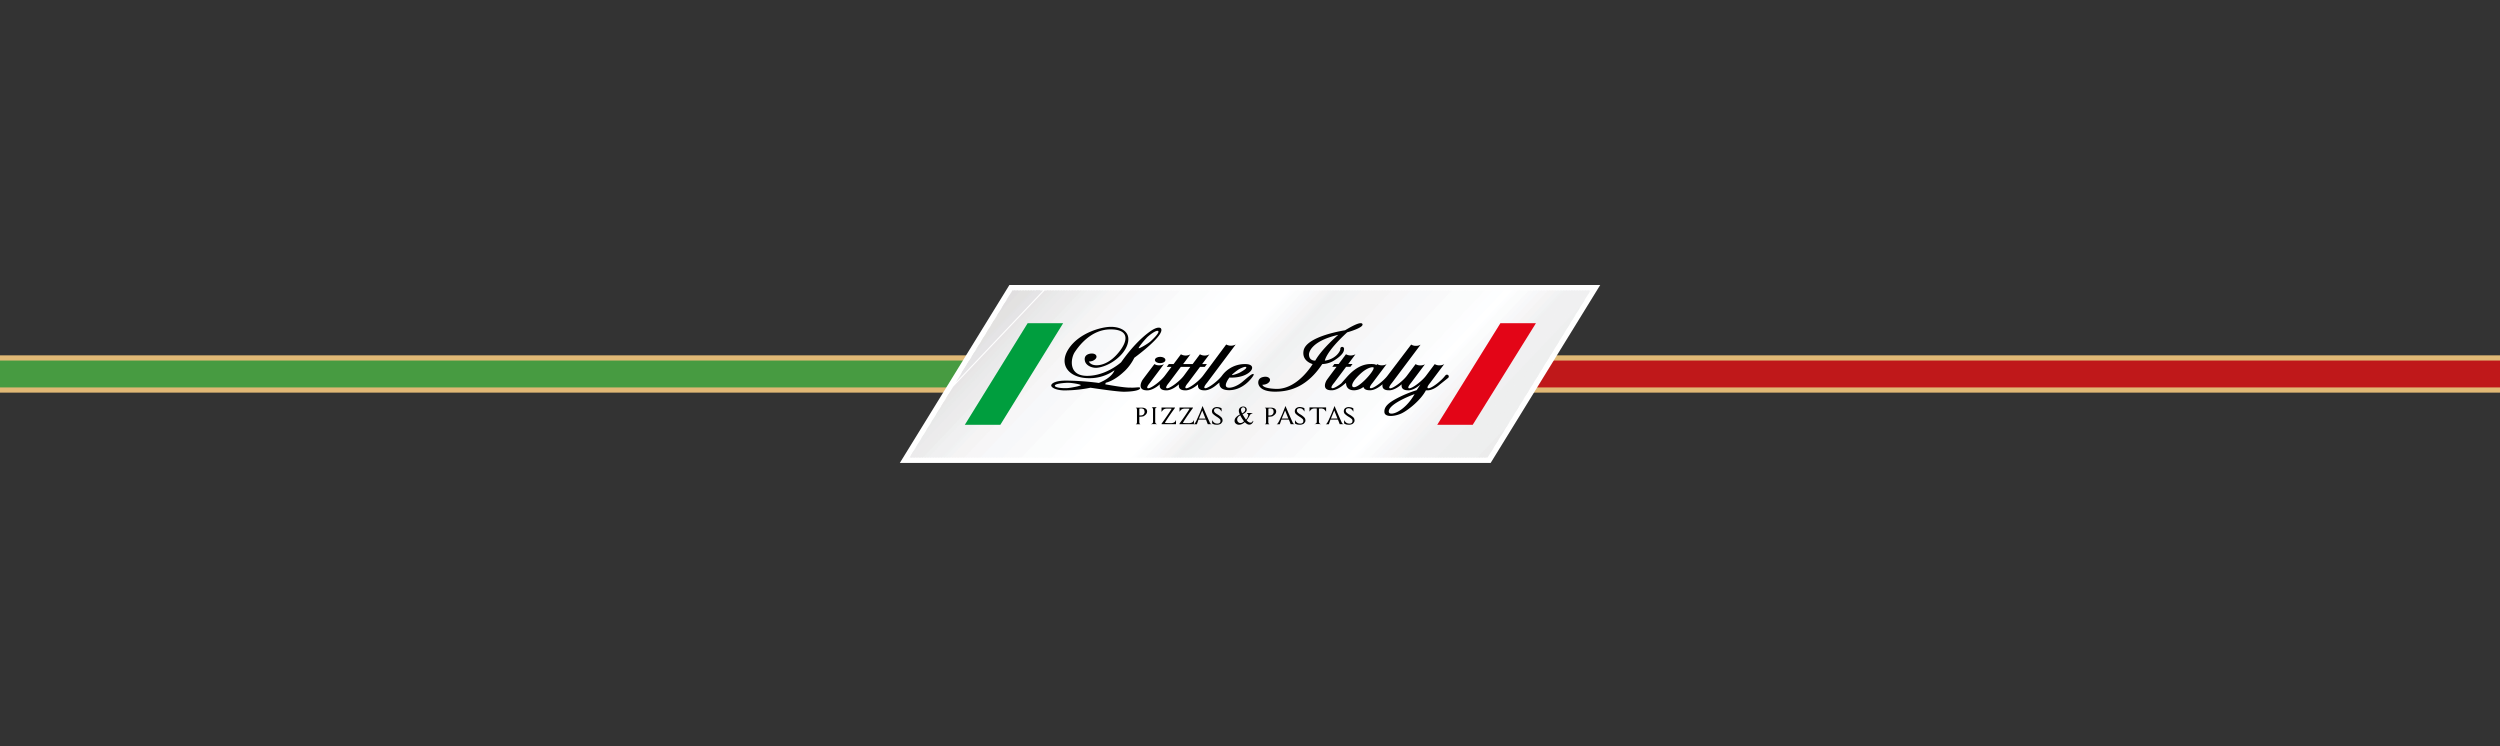 <svg xmlns="http://www.w3.org/2000/svg" xmlns:xlink="http://www.w3.org/1999/xlink" viewBox="0 0 1577.39 470.76"><rect x="0" y="0" width="1577.39" height="470.76" fill="#333333" stroke="none"/><defs><style>.cls-1{fill:none;}.cls-2{fill:#e0b875;}.cls-3{fill:#bf181a;}.cls-4{fill:#479b41;}.cls-19,.cls-5{fill:#fff;}.cls-30,.cls-31,.cls-32,.cls-5{fill-rule:evenodd;}.cls-6{clip-path:url(#clip-path);}.cls-7{fill:#ececec;}.cls-8{fill:#eeefef;}.cls-9{fill:#f0f0f1;}.cls-10{fill:#f0f2f2;}.cls-11{fill:#f2f3f4;}.cls-12{fill:#f5f4f4;}.cls-13{fill:#f7f6f7;}.cls-14{fill:#f7f8fa;}.cls-15{fill:#f9f9fa;}.cls-16{fill:#fbfcfc;}.cls-17{fill:#fdfdfe;}.cls-18{fill:#fdfeff;}.cls-20{fill:#ecebec;}.cls-21{fill:#eaeaeb;}.cls-22{fill:#eaeaea;}.cls-23{fill:#e8e9e9;}.cls-24{fill:#e8e7e7;}.cls-25{fill:#e7e5e6;}.cls-26{fill:#e5e4e6;}.cls-27{fill:#e3e3e4;}.cls-28{fill:#e3e2e1;}.cls-29{fill:#e1dfe0;}.cls-30{fill:#e30517;}.cls-31{fill:#009e3e;}</style><clipPath id="clip-path" transform="translate(0 179.83)"><polygon class="cls-1" points="938.61 108.84 573.9 108.84 638.79 3.44 1003.5 3.44 938.61 108.84"/></clipPath></defs><g id="Capa_2" data-name="Capa 2"><g id="Capa_1-2" data-name="Capa 1"><g id="Capa_2-2" data-name="Capa 2"><rect class="cls-2" y="224.21" width="1577.39" height="23.52"/><rect class="cls-3" x="788.7" y="227.49" width="788.7" height="16.96"/><rect class="cls-4" y="227.49" width="788.7" height="16.96"/></g><g id="Capa_4" data-name="Capa 4"><polygon class="cls-5" points="940.53 292.11 567.74 292.11 636.87 179.83 1009.66 179.83 940.53 292.11"/><g class="cls-6"><rect class="cls-7" x="707.07" y="154.62" width="372.28" height="1.58" transform="translate(165.44 875.92) rotate(-46.48)"/><rect class="cls-7" x="706.3" y="153.73" width="372.28" height="1.88" transform="translate(165.65 875) rotate(-46.47)"/><rect class="cls-7" x="705.34" y="152.8" width="372.28" height="1.88" transform="translate(166.02 874.02) rotate(-46.47)"/><rect class="cls-7" x="704.46" y="152" width="372.28" height="1.88" transform="translate(166.43 873.25) rotate(-46.48)"/><rect class="cls-8" x="703.56" y="151.13" width="372.28" height="1.88" transform="translate(166.77 872.33) rotate(-46.48)"/><rect class="cls-8" x="702.6" y="150.21" width="372.28" height="1.88" transform="translate(167.14 871.35) rotate(-46.48)"/><rect class="cls-8" x="701.75" y="149.42" width="372.28" height="1.88" transform="translate(167.36 870.36) rotate(-46.47)"/><rect class="cls-8" x="700.77" y="148.47" width="372.28" height="1.88" transform="translate(167.83 869.48) rotate(-46.48)"/><rect class="cls-8" x="699.97" y="147.74" width="372.28" height="1.88" transform="translate(168.02 868.55) rotate(-46.47)"/><rect class="cls-8" x="698.99" y="146.8" width="372.28" height="1.88" transform="translate(168.49 867.67) rotate(-46.48)"/><rect class="cls-8" x="698.16" y="146.02" width="372.28" height="1.88" transform="translate(168.61 866.57) rotate(-46.46)"/><rect class="cls-8" x="697.18" y="145.07" width="372.28" height="1.88" transform="translate(169.18 865.82) rotate(-46.48)"/><rect class="cls-8" x="696.33" y="144.28" width="372.28" height="1.88" transform="translate(169.49 864.95) rotate(-46.48)"/><rect class="cls-8" x="695.47" y="143.48" width="372.28" height="1.88" transform="translate(169.8 864.08) rotate(-46.48)"/><rect class="cls-8" x="694.46" y="142.49" width="372.28" height="1.88" transform="translate(170.11 862.92) rotate(-46.47)"/><rect class="cls-8" x="693.49" y="141.56" width="372.28" height="1.88" transform="translate(170.57 862.05) rotate(-46.48)"/><rect class="cls-8" x="692.58" y="140.69" width="372.28" height="1.88" transform="translate(170.92 861.12) rotate(-46.48)"/><rect class="cls-8" x="691.72" y="139.89" width="372.28" height="1.88" transform="translate(171.24 860.25) rotate(-46.48)"/><rect class="cls-8" x="690.77" y="138.98" width="372.28" height="1.88" transform="translate(171.51 859.15) rotate(-46.47)"/><rect class="cls-9" x="690" y="138.28" width="372.28" height="1.88" transform="translate(171.87 858.5) rotate(-46.48)"/><rect class="cls-9" x="688.99" y="137.29" width="372.28" height="1.88" transform="translate(172.37 857.58) rotate(-46.49)"/><rect class="cls-9" x="688.04" y="136.37" width="372.28" height="1.88" transform="translate(172.64 856.48) rotate(-46.48)"/><rect class="cls-9" x="687.17" y="135.57" width="372.28" height="1.88" transform="translate(172.86 855.48) rotate(-46.47)"/><rect class="cls-9" x="686.22" y="134.65" width="372.28" height="1.88" transform="translate(173.23 854.51) rotate(-46.47)"/><rect class="cls-9" x="685.3" y="133.77" width="372.28" height="1.88" transform="translate(173.68 853.69) rotate(-46.48)"/><rect class="cls-9" x="684.39" y="132.92" width="372.28" height="1.88" transform="translate(174.01 852.76) rotate(-46.48)"/><rect class="cls-9" x="683.48" y="132.05" width="372.28" height="1.88" transform="translate(174.36 851.83) rotate(-46.48)"/><rect class="cls-9" x="682.69" y="131.31" width="372.28" height="1.88" transform="translate(174.55 850.91) rotate(-46.47)"/><rect class="cls-9" x="681.71" y="130.38" width="372.28" height="1.88" transform="translate(175.02 850.03) rotate(-46.48)"/><rect class="cls-9" x="680.85" y="129.57" width="372.28" height="1.88" transform="translate(175.24 849.03) rotate(-46.47)"/><rect class="cls-10" x="679.9" y="128.66" width="372.28" height="1.88" transform="translate(175.61 848.06) rotate(-46.47)"/><rect class="cls-11" x="678.99" y="127.8" width="372.28" height="1.88" transform="translate(175.95 847.13) rotate(-46.47)"/><rect class="cls-11" x="678.01" y="126.87" width="372.28" height="1.88" transform="translate(176.41 846.25) rotate(-46.48)"/><rect class="cls-12" x="677.1" y="126" width="372.28" height="1.88" transform="translate(176.85 845.44) rotate(-46.49)"/><rect class="cls-12" x="676.2" y="125.14" width="372.28" height="1.88" transform="translate(177.1 844.4) rotate(-46.48)"/><rect class="cls-12" x="675.29" y="124.27" width="372.28" height="1.88" transform="translate(177.35 843.35) rotate(-46.47)"/><rect class="cls-13" x="674.42" y="123.46" width="372.28" height="1.88" transform="translate(177.76 842.59) rotate(-46.48)"/><rect class="cls-13" x="673.46" y="122.53" width="372.28" height="1.88" transform="translate(178.14 841.6) rotate(-46.48)"/><rect class="cls-13" x="672.61" y="121.73" width="372.28" height="1.88" transform="translate(178.45 840.73) rotate(-46.48)"/><rect class="cls-14" x="671.69" y="120.88" width="372.28" height="1.88" transform="translate(178.69 839.69) rotate(-46.47)"/><rect class="cls-14" x="670.83" y="120.07" width="372.28" height="1.88" transform="translate(179.01 838.81) rotate(-46.47)"/><rect class="cls-15" x="669.86" y="119.13" width="372.28" height="1.88" transform="translate(179.58 838.05) rotate(-46.49)"/><rect class="cls-15" x="668.91" y="118.22" width="372.28" height="1.88" transform="translate(179.85 836.96) rotate(-46.48)"/><rect class="cls-16" x="668.02" y="117.36" width="372.28" height="1.88" transform="translate(180.1 835.93) rotate(-46.47)"/><rect class="cls-16" x="667.09" y="116.49" width="372.28" height="1.88" transform="translate(180.54 835.1) rotate(-46.48)"/><rect class="cls-16" x="666.18" y="115.62" width="372.28" height="1.88" transform="translate(180.88 834.17) rotate(-46.48)"/><rect class="cls-16" x="665.37" y="114.87" width="372.28" height="1.88" transform="translate(181.08 833.23) rotate(-46.47)"/><rect class="cls-17" x="664.42" y="113.96" width="372.28" height="1.88" transform="translate(181.45 832.26) rotate(-46.47)"/><rect class="cls-18" x="663.56" y="113.14" width="372.28" height="1.88" transform="translate(181.86 831.5) rotate(-46.48)"/><rect class="cls-19" x="662.6" y="112.22" width="372.28" height="1.88" transform="translate(182.23 830.51) rotate(-46.48)"/><rect class="cls-19" x="661.74" y="111.42" width="372.28" height="1.88" transform="translate(182.45 829.52) rotate(-46.47)"/><rect class="cls-19" x="660.72" y="110.45" width="372.28" height="1.88" transform="translate(182.84 828.49) rotate(-46.47)"/><rect class="cls-18" x="659.86" y="109.62" width="372.28" height="1.88" transform="translate(183.27 827.72) rotate(-46.48)"/><rect class="cls-18" x="658.9" y="108.7" width="372.28" height="1.88" transform="translate(183.64 826.74) rotate(-46.48)"/><rect class="cls-18" x="657.98" y="107.84" width="372.28" height="1.88" transform="translate(183.97 825.8) rotate(-46.48)"/><rect class="cls-18" x="657.13" y="107.04" width="372.28" height="1.88" transform="translate(184.29 824.94) rotate(-46.48)"/><rect class="cls-17" x="656.17" y="106.11" width="372.28" height="1.88" transform="translate(184.57 823.84) rotate(-46.47)"/><rect class="cls-17" x="655.31" y="105.3" width="372.28" height="1.88" transform="translate(184.98 823.07) rotate(-46.48)"/><rect class="cls-17" x="654.41" y="104.44" width="372.28" height="1.88" transform="translate(185.32 822.15) rotate(-46.48)"/><rect class="cls-16" x="653.44" y="103.53" width="372.28" height="1.88" transform="translate(185.59 821.06) rotate(-46.47)"/><rect class="cls-16" x="652.59" y="102.72" width="372.28" height="1.88" transform="translate(185.91 820.18) rotate(-46.47)"/><rect class="cls-16" x="651.72" y="101.91" width="372.28" height="1.88" transform="translate(186.23 819.3) rotate(-46.47)"/><rect class="cls-16" x="650.85" y="101.1" width="372.28" height="1.88" transform="translate(186.64 818.53) rotate(-46.48)"/><rect class="cls-16" x="649.8" y="100.07" width="372.28" height="1.88" transform="translate(186.97 817.34) rotate(-46.47)"/><rect class="cls-16" x="648.89" y="99.21" width="372.28" height="1.88" transform="translate(187.31 816.41) rotate(-46.47)"/><rect class="cls-16" x="647.97" y="98.34" width="372.28" height="1.88" transform="translate(187.75 815.58) rotate(-46.48)"/><rect class="cls-16" x="647.12" y="97.52" width="372.28" height="1.88" transform="translate(188.07 814.71) rotate(-46.48)"/><rect class="cls-16" x="646.26" y="96.72" width="372.28" height="1.88" transform="translate(188.29 813.72) rotate(-46.47)"/><rect class="cls-16" x="645.31" y="95.8" width="372.28" height="1.88" transform="translate(188.66 812.75) rotate(-46.47)"/><rect class="cls-16" x="644.48" y="95.04" width="372.28" height="1.88" transform="translate(189.05 812.03) rotate(-46.48)"/><rect class="cls-16" x="643.57" y="94.18" width="372.28" height="1.88" transform="translate(189.39 811.1) rotate(-46.48)"/><rect class="cls-15" x="642.55" y="93.19" width="372.28" height="1.88" transform="translate(189.79 810.05) rotate(-46.48)"/><rect class="cls-15" x="641.61" y="92.29" width="372.28" height="1.88" transform="translate(190.06 808.98) rotate(-46.47)"/><rect class="cls-15" x="640.69" y="91.42" width="372.28" height="1.88" transform="translate(190.5 808.15) rotate(-46.48)"/><rect class="cls-15" x="639.83" y="90.61" width="372.28" height="1.88" transform="translate(190.82 807.27) rotate(-46.48)"/><rect class="cls-15" x="638.88" y="89.69" width="372.28" height="1.88" transform="translate(191.19 806.3) rotate(-46.48)"/><rect class="cls-15" x="638.02" y="88.89" width="372.28" height="1.88" transform="translate(191.5 805.43) rotate(-46.48)"/><rect class="cls-15" x="637.21" y="88.12" width="372.28" height="1.88" transform="translate(191.8 804.6) rotate(-46.48)"/><rect class="cls-14" x="636.25" y="87.2" width="372.28" height="1.88" transform="translate(192.08 803.51) rotate(-46.47)"/><rect class="cls-14" x="635.28" y="86.28" width="372.28" height="1.88" transform="translate(192.54 802.63) rotate(-46.48)"/><rect class="cls-14" x="634.43" y="85.48" width="372.28" height="1.88" transform="translate(192.67 801.55) rotate(-46.46)"/><rect class="cls-14" x="633.41" y="84.5" width="372.28" height="1.88" transform="translate(193.25 800.72) rotate(-46.48)"/><rect class="cls-14" x="632.5" y="83.63" width="372.28" height="1.88" transform="translate(193.59 799.78) rotate(-46.48)"/><rect class="cls-14" x="631.75" y="82.93" width="372.28" height="1.88" transform="translate(193.87 799.02) rotate(-46.48)"/><rect class="cls-14" x="630.69" y="81.91" width="372.28" height="1.88" transform="translate(194.28 797.94) rotate(-46.48)"/><rect class="cls-14" x="629.83" y="81.11" width="372.28" height="1.88" transform="translate(194.5 796.96) rotate(-46.47)"/><rect class="cls-13" x="628.85" y="80.17" width="372.28" height="1.88" transform="translate(194.97 796.06) rotate(-46.48)"/><rect class="cls-13" x="628" y="79.36" width="372.28" height="1.88" transform="translate(195.29 795.19) rotate(-46.48)"/><rect class="cls-13" x="627.06" y="78.45" width="372.28" height="1.88" transform="translate(195.56 794.12) rotate(-46.47)"/><rect class="cls-13" x="626.13" y="77.59" width="372.28" height="1.88" transform="translate(195.9 793.18) rotate(-46.47)"/><rect class="cls-13" x="625.27" y="76.78" width="372.28" height="1.88" transform="translate(196.31 792.41) rotate(-46.48)"/><rect class="cls-13" x="624.46" y="76.02" width="372.28" height="1.88" transform="translate(196.61 791.58) rotate(-46.48)"/><rect class="cls-13" x="623.45" y="75.05" width="372.28" height="1.88" transform="translate(196.9 790.45) rotate(-46.47)"/><rect class="cls-12" x="622.54" y="74.18" width="372.28" height="1.88" transform="translate(197.25 789.51) rotate(-46.47)"/><rect class="cls-12" x="621.57" y="73.26" width="372.28" height="1.88" transform="translate(197.71 788.63) rotate(-46.48)"/><rect class="cls-12" x="620.66" y="72.4" width="372.28" height="1.88" transform="translate(198.05 787.7) rotate(-46.48)"/><rect class="cls-12" x="619.81" y="71.6" width="372.28" height="1.88" transform="translate(198.27 786.73) rotate(-46.47)"/><rect class="cls-12" x="618.85" y="70.67" width="372.28" height="1.88" transform="translate(198.65 785.75) rotate(-46.47)"/><rect class="cls-12" x="617.98" y="69.85" width="372.28" height="1.88" transform="translate(199.16 785.07) rotate(-46.49)"/><rect class="cls-12" x="617.12" y="69.05" width="372.28" height="1.88" transform="translate(199.28 783.99) rotate(-46.47)"/><rect class="cls-12" x="616.11" y="68.07" width="372.28" height="1.88" transform="translate(199.77 783.05) rotate(-46.48)"/><rect class="cls-12" x="615.26" y="67.27" width="372.28" height="1.88" transform="translate(199.99 782.09) rotate(-46.47)"/><rect class="cls-12" x="614.29" y="66.34" width="372.28" height="1.88" transform="translate(200.46 781.2) rotate(-46.48)"/><rect class="cls-12" x="613.39" y="65.48" width="372.28" height="1.88" transform="translate(200.8 780.28) rotate(-46.48)"/><rect class="cls-11" x="612.52" y="64.67" width="372.28" height="1.88" transform="translate(201.12 779.39) rotate(-46.48)"/><rect class="cls-11" x="611.57" y="63.76" width="372.28" height="1.88" transform="translate(201.49 778.42) rotate(-46.48)"/><rect class="cls-11" x="610.7" y="62.94" width="372.28" height="1.88" transform="translate(201.81 777.54) rotate(-46.48)"/><rect class="cls-11" x="609.74" y="62.02" width="372.28" height="1.88" transform="translate(202.18 776.55) rotate(-46.48)"/><rect class="cls-10" x="608.83" y="61.15" width="372.28" height="1.88" transform="translate(202.53 775.62) rotate(-46.48)"/><rect class="cls-10" x="607.98" y="60.36" width="372.28" height="1.88" transform="translate(202.74 774.66) rotate(-46.47)"/><rect class="cls-10" x="607.01" y="59.42" width="372.28" height="1.88" transform="translate(203.21 773.76) rotate(-46.48)"/><rect class="cls-10" x="606.1" y="58.56" width="372.28" height="1.88" transform="translate(203.55 772.83) rotate(-46.48)"/><rect class="cls-9" x="605.23" y="57.74" width="372.28" height="1.88" transform="translate(203.97 772.06) rotate(-46.49)"/><rect class="cls-9" x="604.28" y="56.84" width="372.28" height="1.88" transform="translate(204.14 770.88) rotate(-46.47)"/><rect class="cls-10" x="603.43" y="56.02" width="372.28" height="1.88" transform="translate(204.47 770.01) rotate(-46.47)"/><rect class="cls-11" x="602.46" y="55.1" width="372.28" height="1.88" transform="translate(204.93 769.12) rotate(-46.48)"/><rect class="cls-12" x="601.66" y="54.35" width="372.28" height="1.88" transform="translate(205.13 768.2) rotate(-46.47)"/><rect class="cls-12" x="600.69" y="53.44" width="372.28" height="1.88" transform="translate(205.49 767.22) rotate(-46.47)"/><rect class="cls-12" x="599.84" y="52.63" width="372.28" height="1.88" transform="translate(205.71 766.25) rotate(-46.46)"/><rect class="cls-13" x="598.96" y="51.8" width="372.28" height="1.88" transform="translate(206.23 765.55) rotate(-46.48)"/><rect class="cls-13" x="597.9" y="50.78" width="372.28" height="1.88" transform="translate(206.73 764.57) rotate(-46.49)"/><rect class="cls-14" x="597" y="49.92" width="372.28" height="1.88" transform="translate(206.89 763.44) rotate(-46.47)"/><rect class="cls-14" x="596.15" y="49.12" width="372.28" height="1.88" transform="translate(207.21 762.58) rotate(-46.47)"/><rect class="cls-15" x="595.22" y="48.24" width="372.28" height="1.88" transform="translate(207.65 761.74) rotate(-46.48)"/><rect class="cls-15" x="594.26" y="47.33" width="372.28" height="1.88" transform="translate(208.01 760.76) rotate(-46.48)"/><rect class="cls-16" x="593.41" y="46.52" width="372.28" height="1.88" transform="translate(208.24 759.79) rotate(-46.47)"/><rect class="cls-16" x="592.45" y="45.61" width="372.28" height="1.88" transform="translate(208.69 758.9) rotate(-46.48)"/><rect class="cls-16" x="591.68" y="44.89" width="372.28" height="1.88" transform="translate(208.98 758.12) rotate(-46.48)"/><rect class="cls-17" x="590.67" y="43.91" width="372.28" height="1.88" transform="translate(209.37 757.09) rotate(-46.48)"/><rect class="cls-18" x="589.71" y="43" width="372.28" height="1.88" transform="translate(209.73 756.1) rotate(-46.48)"/><rect class="cls-19" x="588.86" y="42.19" width="372.28" height="1.88" transform="translate(209.96 755.14) rotate(-46.47)"/><rect class="cls-19" x="587.9" y="41.27" width="372.28" height="1.88" transform="translate(210.42 754.26) rotate(-46.48)"/><rect class="cls-19" x="586.98" y="40.4" width="372.28" height="1.88" transform="translate(210.77 753.32) rotate(-46.48)"/><rect class="cls-19" x="586.08" y="39.54" width="372.28" height="1.88" transform="translate(211.2 752.49) rotate(-46.49)"/><rect class="cls-19" x="585.17" y="38.68" width="372.28" height="1.88" transform="translate(211.45 751.46) rotate(-46.48)"/><rect class="cls-19" x="584.36" y="37.92" width="372.28" height="1.88" transform="translate(211.65 750.55) rotate(-46.47)"/><rect class="cls-19" x="583.39" y="37" width="372.28" height="1.88" transform="translate(212.11 749.65) rotate(-46.48)"/><rect class="cls-19" x="582.54" y="36.19" width="372.28" height="1.88" transform="translate(212.34 748.69) rotate(-46.47)"/><rect class="cls-19" x="581.52" y="35.22" width="372.28" height="1.88" transform="translate(212.73 747.65) rotate(-46.47)"/><rect class="cls-19" x="580.66" y="34.4" width="372.28" height="1.88" transform="translate(213.15 746.87) rotate(-46.48)"/><rect class="cls-19" x="579.85" y="33.64" width="372.28" height="1.88" transform="translate(213.45 746.04) rotate(-46.48)"/><rect class="cls-19" x="578.84" y="32.67" width="372.28" height="1.88" transform="translate(213.93 745.1) rotate(-46.49)"/><rect class="cls-19" x="577.89" y="31.76" width="372.28" height="1.88" transform="translate(214.11 743.94) rotate(-46.47)"/><rect class="cls-19" x="576.97" y="30.89" width="372.28" height="1.88" transform="translate(214.55 743.1) rotate(-46.48)"/><rect class="cls-19" x="576.11" y="30.07" width="372.28" height="1.88" transform="translate(214.87 742.22) rotate(-46.48)"/><rect class="cls-19" x="575.15" y="29.16" width="372.28" height="1.88" transform="translate(215.23 741.24) rotate(-46.48)"/><rect class="cls-19" x="574.24" y="28.32" width="372.28" height="1.88" transform="translate(215.47 740.22) rotate(-46.47)"/><rect class="cls-19" x="573.39" y="27.5" width="372.28" height="1.88" transform="translate(215.8 739.35) rotate(-46.47)"/><rect class="cls-19" x="572.52" y="26.68" width="372.28" height="1.88" transform="translate(216.21 738.56) rotate(-46.48)"/><rect class="cls-19" x="571.55" y="25.76" width="372.28" height="1.88" transform="translate(216.58 737.57) rotate(-46.48)"/><rect class="cls-19" x="570.61" y="24.86" width="372.28" height="1.88" transform="translate(216.85 736.51) rotate(-46.47)"/><rect class="cls-18" x="569.69" y="23.99" width="372.28" height="1.88" transform="translate(217.19 735.57) rotate(-46.47)"/><rect class="cls-18" x="568.78" y="23.12" width="372.28" height="1.88" transform="translate(217.63 734.74) rotate(-46.48)"/><rect class="cls-18" x="567.86" y="22.25" width="372.28" height="1.88" transform="translate(217.97 733.8) rotate(-46.48)"/><rect class="cls-18" x="566.96" y="21.4" width="372.28" height="1.88" transform="translate(218.22 732.79) rotate(-46.47)"/><rect class="cls-17" x="566.1" y="20.58" width="372.28" height="1.88" transform="translate(218.64 732) rotate(-46.48)"/><rect class="cls-17" x="565.13" y="19.66" width="372.28" height="1.88" transform="translate(219 731.01) rotate(-46.48)"/><rect class="cls-17" x="564.27" y="18.84" width="372.28" height="1.88" transform="translate(219.33 730.14) rotate(-46.48)"/><rect class="cls-17" x="563.31" y="17.93" width="372.28" height="1.88" transform="translate(219.69 729.16) rotate(-46.48)"/><rect class="cls-16" x="562.41" y="17.07" width="372.28" height="1.88" transform="translate(219.94 728.14) rotate(-46.47)"/><rect class="cls-16" x="561.54" y="16.24" width="372.28" height="1.88" transform="translate(220.36 727.35) rotate(-46.48)"/><rect class="cls-16" x="560.63" y="15.38" width="372.28" height="1.88" transform="translate(220.7 726.42) rotate(-46.48)"/><rect class="cls-16" x="559.82" y="14.61" width="372.28" height="1.88" transform="translate(221.01 725.59) rotate(-46.48)"/><rect class="cls-16" x="558.82" y="13.66" width="372.28" height="1.88" transform="translate(221.3 724.48) rotate(-46.47)"/><rect class="cls-16" x="557.85" y="12.74" width="372.28" height="1.88" transform="translate(221.75 723.58) rotate(-46.48)"/><rect class="cls-16" x="556.94" y="11.88" width="372.28" height="1.88" transform="translate(222.09 722.65) rotate(-46.48)"/><rect class="cls-16" x="556.08" y="11.06" width="372.28" height="1.88" transform="translate(222.42 721.77) rotate(-46.48)"/><rect class="cls-16" x="555.13" y="10.16" width="372.28" height="1.88" transform="translate(222.69 720.71) rotate(-46.47)"/><rect class="cls-16" x="554.25" y="9.33" width="372.28" height="1.88" transform="translate(223.11 719.91) rotate(-46.48)"/><rect class="cls-16" x="553.4" y="8.52" width="372.28" height="1.88" transform="translate(223.43 719.04) rotate(-46.48)"/><rect class="cls-15" x="552.39" y="7.55" width="372.28" height="1.88" transform="translate(223.82 718) rotate(-46.48)"/><rect class="cls-15" x="551.49" y="6.69" width="372.28" height="1.88" transform="translate(224.07 717) rotate(-46.47)"/><rect class="cls-15" x="550.57" y="5.81" width="372.28" height="1.88" transform="translate(224.51 716.14) rotate(-46.48)"/><rect class="cls-15" x="549.76" y="5.06" width="372.28" height="1.88" transform="translate(224.71 715.24) rotate(-46.47)"/><rect class="cls-15" x="548.79" y="4.14" width="372.28" height="1.88" transform="translate(225.17 714.34) rotate(-46.48)"/><rect class="cls-15" x="547.84" y="3.25" width="372.28" height="1.88" transform="translate(225.43 713.28) rotate(-46.47)"/><rect class="cls-15" x="546.93" y="2.38" width="372.28" height="1.88" transform="translate(225.87 712.44) rotate(-46.48)"/><rect class="cls-14" x="546.17" y="1.65" width="372.28" height="1.88" transform="translate(226.16 711.65) rotate(-46.48)"/><rect class="cls-14" x="545.11" y="0.64" width="372.28" height="1.88" transform="translate(226.56 710.57) rotate(-46.48)"/><rect class="cls-14" x="544.25" y="-0.17" width="372.28" height="1.88" transform="translate(226.79 709.61) rotate(-46.47)"/><rect class="cls-14" x="543.29" y="-1.08" width="372.28" height="1.88" transform="translate(227.15 708.63) rotate(-46.47)"/><rect class="cls-14" x="542.37" y="-1.96" width="372.28" height="1.88" transform="translate(227.59 707.78) rotate(-46.48)"/><rect class="cls-14" x="541.51" y="-2.77" width="372.28" height="1.88" transform="translate(227.91 706.9) rotate(-46.48)"/><rect class="cls-14" x="540.55" y="-3.68" width="372.28" height="1.88" transform="translate(228.27 705.92) rotate(-46.48)"/><rect class="cls-14" x="539.65" y="-4.54" width="372.28" height="1.88" transform="translate(228.62 705) rotate(-46.48)"/><rect class="cls-13" x="538.77" y="-5.37" width="372.28" height="1.88" transform="translate(228.94 704.11) rotate(-46.48)"/><rect class="cls-13" x="537.93" y="-6.18" width="372.28" height="1.88" transform="translate(229.17 703.16) rotate(-46.47)"/><rect class="cls-13" x="536.97" y="-7.1" width="372.28" height="1.88" transform="translate(229.54 702.18) rotate(-46.47)"/><rect class="cls-13" x="536.01" y="-8" width="372.28" height="1.88" transform="translate(229.9 701.2) rotate(-46.47)"/><rect class="cls-13" x="535.1" y="-8.88" width="372.28" height="1.88" transform="translate(230.34 700.35) rotate(-46.48)"/><rect class="cls-13" x="534.18" y="-9.74" width="372.28" height="1.88" transform="translate(230.78 699.51) rotate(-46.49)"/><rect class="cls-12" x="533.43" y="-10.46" width="372.28" height="1.88" transform="translate(230.97 698.65) rotate(-46.48)"/><rect class="cls-12" x="532.42" y="-11.41" width="372.28" height="1.88" transform="translate(231.25 697.53) rotate(-46.47)"/><rect class="cls-12" x="531.5" y="-12.29" width="372.28" height="1.88" transform="translate(231.7 696.68) rotate(-46.48)"/><rect class="cls-12" x="530.53" y="-13.2" width="372.28" height="1.88" transform="translate(232.06 695.7) rotate(-46.48)"/><rect class="cls-12" x="529.68" y="-14.01" width="372.28" height="1.88" transform="translate(232.38 694.83) rotate(-46.48)"/><rect class="cls-11" x="528.78" y="-14.88" width="372.28" height="1.88" transform="translate(232.63 693.82) rotate(-46.47)"/><rect class="cls-11" x="527.97" y="-15.65" width="372.28" height="1.88" transform="translate(233.04 693.07) rotate(-46.48)"/><rect class="cls-10" x="526.94" y="-16.61" width="372.28" height="1.88" transform="translate(233.51 692.11) rotate(-46.49)"/><rect class="cls-9" x="525.99" y="-17.52" width="372.28" height="1.88" transform="translate(233.78 691.05) rotate(-46.48)"/><rect class="cls-9" x="525.08" y="-18.38" width="372.28" height="1.88" transform="translate(234.02 690.05) rotate(-46.47)"/><rect class="cls-9" x="524.17" y="-19.25" width="372.28" height="1.88" transform="translate(234.46 689.2) rotate(-46.48)"/><rect class="cls-9" x="523.25" y="-20.12" width="372.28" height="1.88" transform="translate(234.81 688.26) rotate(-46.48)"/><rect class="cls-9" x="522.45" y="-20.88" width="372.28" height="1.88" transform="translate(235.01 687.36) rotate(-46.47)"/><rect class="cls-8" x="521.5" y="-21.78" width="372.28" height="1.88" transform="translate(235.37 686.39) rotate(-46.47)"/><rect class="cls-8" x="520.63" y="-22.6" width="372.28" height="1.88" transform="translate(235.7 685.51) rotate(-46.47)"/><rect class="cls-7" x="519.67" y="-23.52" width="372.28" height="1.88" transform="translate(236.16 684.6) rotate(-46.48)"/><rect class="cls-7" x="518.8" y="-24.34" width="372.28" height="1.88" transform="translate(236.39 683.64) rotate(-46.47)"/><rect class="cls-20" x="517.8" y="-25.28" width="372.28" height="1.88" transform="translate(236.76 682.62) rotate(-46.47)"/><rect class="cls-20" x="516.94" y="-26.11" width="372.28" height="1.88" transform="translate(237.09 681.73) rotate(-46.47)"/><rect class="cls-20" x="515.97" y="-27.03" width="372.28" height="1.88" transform="translate(237.55 680.83) rotate(-46.48)"/><rect class="cls-21" x="515.05" y="-27.9" width="372.28" height="1.88" transform="translate(237.89 679.89) rotate(-46.48)"/><rect class="cls-21" x="514.21" y="-28.71" width="372.28" height="1.88" transform="translate(238.22 679.03) rotate(-46.48)"/><rect class="cls-22" x="513.25" y="-29.62" width="372.28" height="1.88" transform="translate(238.49 677.97) rotate(-46.47)"/><rect class="cls-23" x="512.39" y="-30.44" width="372.28" height="1.88" transform="translate(238.91 677.17) rotate(-46.48)"/><rect class="cls-23" x="511.47" y="-31.31" width="372.28" height="1.88" transform="translate(239.25 676.23) rotate(-46.48)"/><rect class="cls-24" x="510.52" y="-32.21" width="372.28" height="1.88" transform="translate(239.52 675.18) rotate(-46.47)"/><rect class="cls-24" x="509.66" y="-33.03" width="372.28" height="1.88" transform="translate(239.84 674.3) rotate(-46.47)"/><rect class="cls-25" x="508.79" y="-33.85" width="372.28" height="1.88" transform="translate(240.17 673.42) rotate(-46.47)"/><rect class="cls-26" x="508.59" y="-40.49" width="373.95" height="1.89" transform="translate(246.51 672.94) rotate(-46.61)"/><rect class="cls-26" x="506.92" y="-35.63" width="372.28" height="1.88" transform="translate(240.97 671.59) rotate(-46.48)"/><rect class="cls-26" x="505.98" y="-36.53" width="372.28" height="1.88" transform="translate(241.23 670.54) rotate(-46.47)"/><rect class="cls-26" x="505.06" y="-37.41" width="372.28" height="1.88" transform="translate(241.68 669.68) rotate(-46.48)"/><rect class="cls-27" x="504.2" y="-38.23" width="372.28" height="1.88" transform="translate(242 668.8) rotate(-46.48)"/><rect class="cls-28" x="503.33" y="-39.04" width="372.28" height="1.88" transform="translate(242.23 667.85) rotate(-46.47)"/><rect class="cls-28" x="502.38" y="-39.94" width="372.28" height="1.88" transform="translate(242.59 666.88) rotate(-46.47)"/><rect class="cls-28" x="501.51" y="-40.78" width="372.28" height="1.88" transform="translate(243.02 666.06) rotate(-46.48)"/><rect class="cls-28" x="500.65" y="-41.59" width="372.28" height="1.88" transform="translate(243.34 665.18) rotate(-46.48)"/><rect class="cls-29" x="499.59" y="-42.59" width="372.28" height="1.88" transform="translate(243.73 664.11) rotate(-46.48)"/><rect class="cls-29" x="498.69" y="-43.45" width="372.28" height="1.88" transform="translate(243.98 663.11) rotate(-46.47)"/><rect class="cls-29" x="497.81" y="-44.28" width="372.28" height="1.88" transform="translate(244.41 662.29) rotate(-46.48)"/><rect class="cls-29" x="496.91" y="-45.14" width="372.28" height="1.88" transform="translate(244.75 661.37) rotate(-46.48)"/><rect class="cls-29" x="497.13" y="-44.5" width="372.28" height="1" transform="translate(244.48 661.43) rotate(-46.46)"/></g><polygon class="cls-30" points="929.22 268.04 906.82 268.04 946.7 203.91 969.11 203.91 929.22 268.04"/><polygon class="cls-31" points="631.16 268.04 608.75 268.04 648.41 203.91 670.81 203.91 631.16 268.04"/><path class="cls-32" d="M735.32,47.31c0,1.12-1.48,2-3.31,2s-3.31-.9-3.31-2,1.48-2,3.31-2S735.32,46.15,735.32,47.31Z" transform="translate(0 179.83)"/><path class="cls-32" d="M709.41,54.49a30.56,30.56,0,0,0,6.29-8.58s19.84-14.44,16.78-18.55c0,0-1.49-2-7.33,2.3S713.3,40.35,707.39,48.73c0,0-9.38,8.59-21.48,8.59S675.59,46.2,678.09,42.4,688.34,28,700.68,28s11.4,7.65,4,15.87-16.08,8-17.65,4.38a6.47,6.47,0,0,0,2.46-.42c1.09-.48,2.66-1.57,2.3-3s-2.4-1.89-4.32-1.44-3.57,1.71-2.93,4.53,4.14,4.33,6.92,4.33,9.43-1.78,15.18-7.45S711.92,34,711.92,34c0-4.92-5-7.61-11-7.61s-20,3.75-26.64,13.85.24,18.55,12.79,18.55a26.77,26.77,0,0,0,16.1-5s-1,4.43-9.82,8a171.43,171.43,0,0,0-20.74-1.48c-7.2,0-9.33,2-9.33,3.09,0,1.42,3.55,3.27,9.33,3.09a82.56,82.56,0,0,0,15.44-1.69s16.37,2.53,21,2.53c5,0,10.28-.76,10.33-2.26,0-1.07-2.64-.09-6.29-.35,0,0-2.47.35-15.74-2.07l.35-1s5.13-.9,11.69-7.18Zm14-21.11h0c1.62-1.69,6.37-5.34,7.41-4.28.86.88-2.73,4.51-4.74,6.34s-7.31,4.8-7.62,4.43,3.33-4.81,5-6.49ZM674,65h0c-2.33.26-8.32,0-8.44-1.45-.09-1.23,5-1.72,7.71-1.85s8.68,1,8.68,1.48-5.62,1.56-7.94,1.82Z" transform="translate(0 179.83)"/><path class="cls-32" d="M790.56,56.15c-1,0-3.46,2.25-6.73,5-2.53,2.13-5.9,3.65-8.28,3.65-4.85,0,.17-6.42.17-6.42,13.14.69,19-8.49,10-8.49A17.82,17.82,0,0,0,771,57.22c-2.5,3.33-8.5,7.89-10.46,7.89s1-3.37,1-3.37l18.14-24.22a6.21,6.21,0,0,1-6,0h0L759,57.29c-2.51,3.33-8.48,7.86-10.43,7.86s1-3.37,1-3.37l7.6-10.14h3l1.32-1.76h-3l4.62-6.17a6.06,6.06,0,0,1-6,0h0l-4.63,6.18h-6l4.63-6.18h0a6.11,6.11,0,0,1-6,0h0l-4.63,6.17h-3l-1.32,1.76h3l-4.29,5.72c-2.54,3.33-8.43,7.79-10.37,7.79s1-3.37,1-3.37l8.9-11.88a5.29,5.29,0,0,1-3,.77,5.11,5.11,0,0,1-3-.79h0S722,58.31,721,59.71s-3.43,6.74,2.65,6.74c0,0,3.2.49,8.06-3.71l.11-.09c-.35,1.85.24,3.8,3.93,3.8,0,0,3.2.49,8-3.71l.12-.09c-.35,1.85.23,3.8,3.92,3.8,0,0,3.2.49,8.06-3.71l.11-.09c-.35,1.85.24,3.8,3.93,3.8,0,0,3.19.49,8-3.71l1.53-1.22c-.24,2,.51,4.84,6.1,4.84,8.77,0,14.31-7.62,15.15-9s-.07-1.24-.07-1.24Zm-9.34-2.68h0c1.21-.81,4.61-2.4,5.1-1.61s-2.28,2.38-3.75,3.23-5.11,1.95-5.25,1.68S780,54.28,781.22,53.47Zm-34.36,3.88h0c-2.54,3.33-8.45,7.8-10.39,7.8s1-3.37,1-3.37l7.59-10.14h6Z" transform="translate(0 179.83)"/><path class="cls-32" d="M859.67,24.69c-.83-2.3-8.72,2.54-11,3.87,0,0-24.46,3.63-26.17,12.85-1.25,6.77,5.73,8.47,5.73,8.47S819,65.54,805.68,65.54c0,0-8.7,0-9.15-2.62a6.13,6.13,0,0,0,3.31-.87c1.31-.94,1.47-1.56,1.47-2.34s-1.2-2.28-4.15-1.71-3.26,2.51-3.26,3.59.64,5.7,10.67,5.7,20.57-3.63,29.71-17.41a15.16,15.16,0,0,0,8-2.58c4.08-2.7,5.75-4.8,5.75-6.84a1.19,1.19,0,0,0-2.34-.45,1.15,1.15,0,0,0,0,.37c0,1.52-3,6.37-9.77,7.35,0,0,.54-5.45,14.11-17.88,0,0,10.46-2.86,9.64-5.16Zm-29.83,23h0s-3.94.36-3.94-4c0,0,0-8,18.5-12.25,0,0-10.32,8.71-14.54,16.29Z" transform="translate(0 179.83)"/><path class="cls-32" d="M913.6,56.77c-1-.69-1.8.49-1.8.49-2.5,3.33-8.5,7.89-10.46,7.89s1-3.37,1-3.37l8.92-11.9h0a5.14,5.14,0,0,1-3,.8,5.2,5.2,0,0,1-3-.78l-5.54,7.39h0c-2.5,3.33-8.51,7.89-10.47,7.89s1-3.37,1-3.37L899.09,50a5.33,5.33,0,0,1-2.91.71,5.12,5.12,0,0,1-3-.8h0l-5.7,7.62c-2.6,3.31-8.36,7.65-10.27,7.65s1-3.37,1-3.37l18.11-24.16a5.38,5.38,0,0,1-2.93.71,5.12,5.12,0,0,1-3-.8h0l-15.1,19.89c-2.58,3.32-8.37,7.68-10.29,7.68s1-3.36,1-3.36l8.89-11.87a5.28,5.28,0,0,1-3,.76,5.19,5.19,0,0,1-3-.79h0l-.55.73c-.37-.89-3.64-.73-3.64-.73-8,0-13.7,6.87-15.47,8.85s-2.92,3.33-3,3.39c-2.21,1.73-4.41,3-5.46,3-2,0,1-3.37,1-3.37l7.57-10.14h2.71l1.32-1.76h-2.72l4.6-6.16h0a6.16,6.16,0,0,1-6,0h0l-4.61,6.16h-2.7l-1.32,1.76h2.7c-2.76,3.68-5.54,7.41-6,8.08-1.08,1.45-3.42,6.74,2.66,6.74,0,0,3.2.49,8.06-3.71l1.25-1c0,1.85.73,4.73,5.11,4.73a10.28,10.28,0,0,0,5.88-2.12c.32,1.17,1.38,2.09,3.9,2.09,0,0,3.2.49,8.06-3.72l.1-.07c-.35,1.85.23,3.8,3.92,3.8,0,0,3.2.49,8.06-3.71l.1-.09c-.34,1.86.25,3.8,3.93,3.8,0,0,3,.58,7.89-3.63l-2.38,3.55a76.33,76.33,0,0,0-12.27,5.06c-5.68,3-8.38,5.49-8.09,8.88s6.93,2.67,11.12.57,12-8.45,15.07-14.42h0a6.31,6.31,0,0,0,.87,0s3.19.49,8-3.71l5-4a1.18,1.18,0,0,0,.37-1.63,1.09,1.09,0,0,0-.37-.37Zm-60,7.52h0c-.93-.6-.79-2.94,4.26-7.81s8.52-4.88,8.81-4.4c1,1.72-10.14,14.1-13.07,12.21Zm22.64,15.54h0c0-5.19,16.32-11,16.32-11-6.65,11.67-16.31,14.32-16.31,11Z" transform="translate(0 179.83)"/><path class="cls-32" d="M719.73,87.87h-3.25c.51-.07.81-.45.9-1.16V78.82h0a2,2,0,0,0-.24-1,1,1,0,0,0-.67-.43h4.15a4.19,4.19,0,0,1,2.15.56,2.06,2.06,0,0,1,1,1.87c0,1.1-.68,2-2,2.82a.94.94,0,0,1-.18.12l-.22.09-.22.07H721a1.09,1.09,0,0,1-.3.07l-.73.07a5.23,5.23,0,0,0-1.12.06v3.33a1.85,1.85,0,0,0,.24,1,.92.92,0,0,0,.67.44h0Zm2.37-8.09h0a2.74,2.74,0,0,0-.15-.9,1.07,1.07,0,0,0-.38-.53h0a2.54,2.54,0,0,0-1.71-.48c-.63,0-1,.09-1,.28a.49.49,0,0,0,0,.17v4h.66a4.86,4.86,0,0,0,1-.11h.05a2,2,0,0,0,1-.58,2.62,2.62,0,0,0,.65-1.77Z" transform="translate(0 179.83)"/><path class="cls-32" d="M730.16,77.15a1.32,1.32,0,0,0-.74.28,2.58,2.58,0,0,0-.54.6v8.34a1.21,1.21,0,0,0,.25.78,1.4,1.4,0,0,0,.42.42,1.35,1.35,0,0,0,.58.24v0s-.18,0-.41,0a30.27,30.27,0,0,0-3.3,0c-.17,0-.28,0-.33-.07a1.57,1.57,0,0,0,1-.41,1.27,1.27,0,0,0,.43-.83v-8a1.3,1.3,0,0,0-.14-.58,1.91,1.91,0,0,0-.35-.58.72.72,0,0,0-.49-.24h1.87A17,17,0,0,1,730.16,77.15Z" transform="translate(0 179.83)"/><path class="cls-32" d="M742,87.83h-9.11a.51.51,0,0,1,.12-.5q3.64-5.06,6.12-9a.75.75,0,0,0,.1-.2c0-.08-.26-.13-.73-.13h-2a3.89,3.89,0,0,0-2.22.47A5.89,5.89,0,0,0,733,79.94h-.13V77.31h8.48a.64.64,0,0,1-.14.43q-3.37,4.62-6,8.79a.61.61,0,0,0-.13.31c0,.14.16.21.46.23q1.08.09,2.79.09a4.74,4.74,0,0,0,2.32-.38,2.36,2.36,0,0,0,1.05-1,4.41,4.41,0,0,1,.33-.65Z" transform="translate(0 179.83)"/><path class="cls-32" d="M753.29,87.83h-9.1c-.07-.13,0-.3.11-.5q3.66-5.06,6.12-9a.54.54,0,0,0,.1-.2c0-.08-.25-.13-.73-.13h-2a3.89,3.89,0,0,0-2.22.47,5.38,5.38,0,0,0-1.26,1.47h-.07V77.31h8.47a.67.67,0,0,1-.13.43q-3.39,4.62-6,8.79a.73.73,0,0,0-.14.31c0,.14.17.21.47.23.72.06,1.64.09,2.78.09a4.74,4.74,0,0,0,2.32-.38,2.38,2.38,0,0,0,1.06-1,5.59,5.59,0,0,1,.32-.65Z" transform="translate(0 179.83)"/><path class="cls-32" d="M755.13,87.85h-2a.88.88,0,0,0,.6-.37c.14-.2.29-.41.46-.62a16.66,16.66,0,0,0,1.13-2.23c.6-1.29,1-2.29,1.36-3,.8-2,1.5-3.75,2.08-5.31q2.22,5.3,4.4,10.08a2.4,2.4,0,0,0,.63,1,1.45,1.45,0,0,0,.83.43h-2.57c-.48-1.25-.85-2.22-1.13-2.9H756.2l-1,2.88Zm5.44-3.66-2-5-2.11,5.09h4.22Z" transform="translate(0 179.83)"/><path class="cls-32" d="M770.58,83.46a2.59,2.59,0,0,1,.78,1.69,2.66,2.66,0,0,1,0,.69,2,2,0,0,1-.31.75,4.65,4.65,0,0,1-.54.7,1.47,1.47,0,0,1-.55.41,4.74,4.74,0,0,1-2.62.42,4.23,4.23,0,0,1-2.55-.78V85.21l.06.09a4.94,4.94,0,0,0,1.28,1.56,3,3,0,0,0,1.58.56c1.11.1,1.84-.16,2.17-.78a1.19,1.19,0,0,1,.08-.2,2.13,2.13,0,0,0,.12-.61,1.78,1.78,0,0,0-.43-1.25,11.58,11.58,0,0,0-1.91-1.45,14.93,14.93,0,0,1-2.42-1.83,2.44,2.44,0,0,1-.62-1.86,2.33,2.33,0,0,1,1.06-1.83,3.67,3.67,0,0,1,2.46-.59,6.7,6.7,0,0,1,1.86.43c.5.21.74.4.71.57s0,.72,0,1.87l-.32-.48a4.69,4.69,0,0,0-1-1.13,2.72,2.72,0,0,0-1.52-.51,2.17,2.17,0,0,0-1.37.28,1.3,1.3,0,0,0-.57,1.08,1.74,1.74,0,0,0,.43,1.23,7.61,7.61,0,0,0,1.64,1.24A12.31,12.31,0,0,1,770.58,83.46Z" transform="translate(0 179.83)"/><path class="cls-32" d="M801.17,87.87h-3.25c.51-.07.81-.45.9-1.16V78.82h0a2,2,0,0,0-.24-1,1,1,0,0,0-.67-.43h4.15a4.19,4.19,0,0,1,2.15.56,2.08,2.08,0,0,1,1,1.87c0,1.1-.68,2-2.06,2.82a.66.66,0,0,1-.17.12l-.22.09-.22.07h-.15a1.09,1.09,0,0,1-.3.07l-.73.07a5.23,5.23,0,0,0-1.12.06l0,3.33a1.85,1.85,0,0,0,.24,1,.92.92,0,0,0,.67.44h0Zm2.37-8.09h0a2.74,2.74,0,0,0-.15-.9,1.07,1.07,0,0,0-.38-.53h0a2.54,2.54,0,0,0-1.71-.48c-.63,0-1,.09-1,.28a.49.49,0,0,0,0,.17l0,4h.66a4.26,4.26,0,0,0,1-.11h0a1.93,1.93,0,0,0,1-.58,2.62,2.62,0,0,0,.65-1.77Z" transform="translate(0 179.83)"/><path class="cls-32" d="M807.44,87.85h-2a.86.86,0,0,0,.59-.37c.15-.2.3-.41.47-.62a16.66,16.66,0,0,0,1.13-2.23c.59-1.29,1-2.29,1.35-3q1.21-3,2.09-5.31,2.22,5.3,4.4,10.08a2.4,2.4,0,0,0,.63,1,1.45,1.45,0,0,0,.83.43h-2.57c-.48-1.25-.85-2.22-1.13-2.9H808.5l-1,2.88Zm5.42-3.7q-.06-.12-2-5l-2.11,5.09H813Z" transform="translate(0 179.83)"/><path class="cls-32" d="M822.86,83.46a2.59,2.59,0,0,1,.78,1.69,2.66,2.66,0,0,1,0,.69,2,2,0,0,1-.31.75,4.65,4.65,0,0,1-.54.7,1.47,1.47,0,0,1-.55.41,4.74,4.74,0,0,1-2.62.42,4.14,4.14,0,0,1-2.55-.78V85.21l.06.09a4.94,4.94,0,0,0,1.28,1.56,3,3,0,0,0,1.57.56c1.12.1,1.84-.16,2.18-.78a.5.5,0,0,1,.08-.2,2.13,2.13,0,0,0,.12-.61,1.78,1.78,0,0,0-.44-1.25,11.11,11.11,0,0,0-1.9-1.45,14.93,14.93,0,0,1-2.42-1.83,2.44,2.44,0,0,1-.62-1.86A2.33,2.33,0,0,1,818,77.61,3.62,3.62,0,0,1,820.5,77a7.08,7.08,0,0,1,1.86.43c.5.21.74.4.71.57s0,.72,0,1.87l-.32-.48a4.69,4.69,0,0,0-1-1.13,2.72,2.72,0,0,0-1.52-.51,2.17,2.17,0,0,0-1.37.28,1.3,1.3,0,0,0-.57,1.08,1.69,1.69,0,0,0,.43,1.23,7.37,7.37,0,0,0,1.64,1.24A12.31,12.31,0,0,1,822.86,83.46Z" transform="translate(0 179.83)"/><path class="cls-32" d="M836.72,77.22v2.64h-.07a6.18,6.18,0,0,0-1.26-1.48,4.07,4.07,0,0,0-2.22-.46h-.63c-.2,0-.31.07-.33.13a.15.15,0,0,0,0,.13v8.16a1.16,1.16,0,0,0,.25.78,1.27,1.27,0,0,0,.41.42,1.49,1.49,0,0,0,.58.24v0a.75.75,0,0,1-.42,0,30.27,30.27,0,0,0-3.3,0,.42.42,0,0,1-.33-.07,1.5,1.5,0,0,0,1-.41,1.23,1.23,0,0,0,.43-.83V78.14a.25.25,0,0,0-.16-.24h-.88a3.92,3.92,0,0,0-2.23.46,5.76,5.76,0,0,0-1.26,1.48h-.06V77.2h4.55Z" transform="translate(0 179.83)"/><path class="cls-32" d="M838.39,87.85h-2a.88.88,0,0,0,.6-.37c.14-.2.3-.41.46-.62a15.61,15.61,0,0,0,1.14-2.23c.59-1.29,1-2.29,1.35-3,.81-2,1.5-3.75,2.09-5.31q2.22,5.3,4.39,10.08a2.62,2.62,0,0,0,.63,1,1.45,1.45,0,0,0,.83.43h-2.57c-.47-1.25-.85-2.22-1.13-2.9h-4.72l-1,2.88Zm5.47-3.7-2-5-2.1,5.09h4.1Z" transform="translate(0 179.83)"/><path class="cls-32" d="M853.86,83.46a2.69,2.69,0,0,1,.78,1.69,2.66,2.66,0,0,1,0,.69,2,2,0,0,1-.3.75,6.28,6.28,0,0,1-.55.7,1.47,1.47,0,0,1-.55.41,4.74,4.74,0,0,1-2.62.42,4.23,4.23,0,0,1-2.55-.78V85.21l.07.09a4.91,4.91,0,0,0,1.27,1.56,3,3,0,0,0,1.58.56c1.12.1,1.84-.16,2.17-.78a1.19,1.19,0,0,1,.08-.2,2.13,2.13,0,0,0,.12-.61,1.72,1.72,0,0,0-.43-1.25,11.37,11.37,0,0,0-2-1.43,14.93,14.93,0,0,1-2.42-1.83,2.48,2.48,0,0,1-.61-1.86,2.3,2.3,0,0,1,1-1.83,3.67,3.67,0,0,1,2.46-.59,6.7,6.7,0,0,1,1.86.43c.51.21.75.4.71.57s0,.72,0,1.87q.09.16-.33-.48a4.69,4.69,0,0,0-1-1.13,2.72,2.72,0,0,0-1.53-.51,2.17,2.17,0,0,0-1.37.28,1.3,1.3,0,0,0-.57,1.08,1.74,1.74,0,0,0,.43,1.23,8,8,0,0,0,1.64,1.24A13,13,0,0,1,853.86,83.46Z" transform="translate(0 179.83)"/><path class="cls-32" d="M786.78,80.77h3.4v.32a2,2,0,0,0-1,.31,5.94,5.94,0,0,0-1,1.53,17.47,17.47,0,0,1-1.6,2.39,5.32,5.32,0,0,0,1.28,1.18,2.12,2.12,0,0,0,1.15.34,1.51,1.51,0,0,0,.94-.3,1.63,1.63,0,0,0,.55-.9l.3.22a3.23,3.23,0,0,1-1,1.69,2.39,2.39,0,0,1-1.55.55,2.86,2.86,0,0,1-1.34-.36,6.36,6.36,0,0,1-1.5-1.23,6.94,6.94,0,0,1-1.81,1.24,4.38,4.38,0,0,1-1.74.4,3,3,0,0,1-2.12-.71,2.25,2.25,0,0,1-.79-1.71,3.29,3.29,0,0,1,.71-2,7.81,7.81,0,0,1,2.66-2,8.91,8.91,0,0,1-.53-1.38,3.76,3.76,0,0,1-.13-1,2.43,2.43,0,0,1,1-2.11,3,3,0,0,1,1.8-.57,2.24,2.24,0,0,1,1.58.57,1.86,1.86,0,0,1,.6,1.4,2.22,2.22,0,0,1-.59,1.51A7.57,7.57,0,0,1,784,81.56a34.78,34.78,0,0,0,2.15,3.36,5,5,0,0,0,1.42-2.86,1,1,0,0,0-.24-.66.74.74,0,0,0-.51-.25v-.38Zm-3.09.21a4.46,4.46,0,0,0,1.5-1.08,2.16,2.16,0,0,0,.5-1.35,1.36,1.36,0,0,0-.36-1,1.2,1.2,0,0,0-.89-.37,1.22,1.22,0,0,0-1.06.48,1.59,1.59,0,0,0-.36,1,3,3,0,0,0,.13.89c.1.32.28.81.54,1.44ZM784.94,86a25.77,25.77,0,0,1-1.47-2.13c-.28-.45-.58-1-.91-1.67a4.75,4.75,0,0,0-1.47,1.24,2.4,2.4,0,0,0-.49,1.46,2.24,2.24,0,0,0,.56,1.52,1.87,1.87,0,0,0,1.5.66,2.66,2.66,0,0,0,1-.2,6.2,6.2,0,0,0,1.28-.88Z" transform="translate(0 179.83)"/></g></g></g></svg>